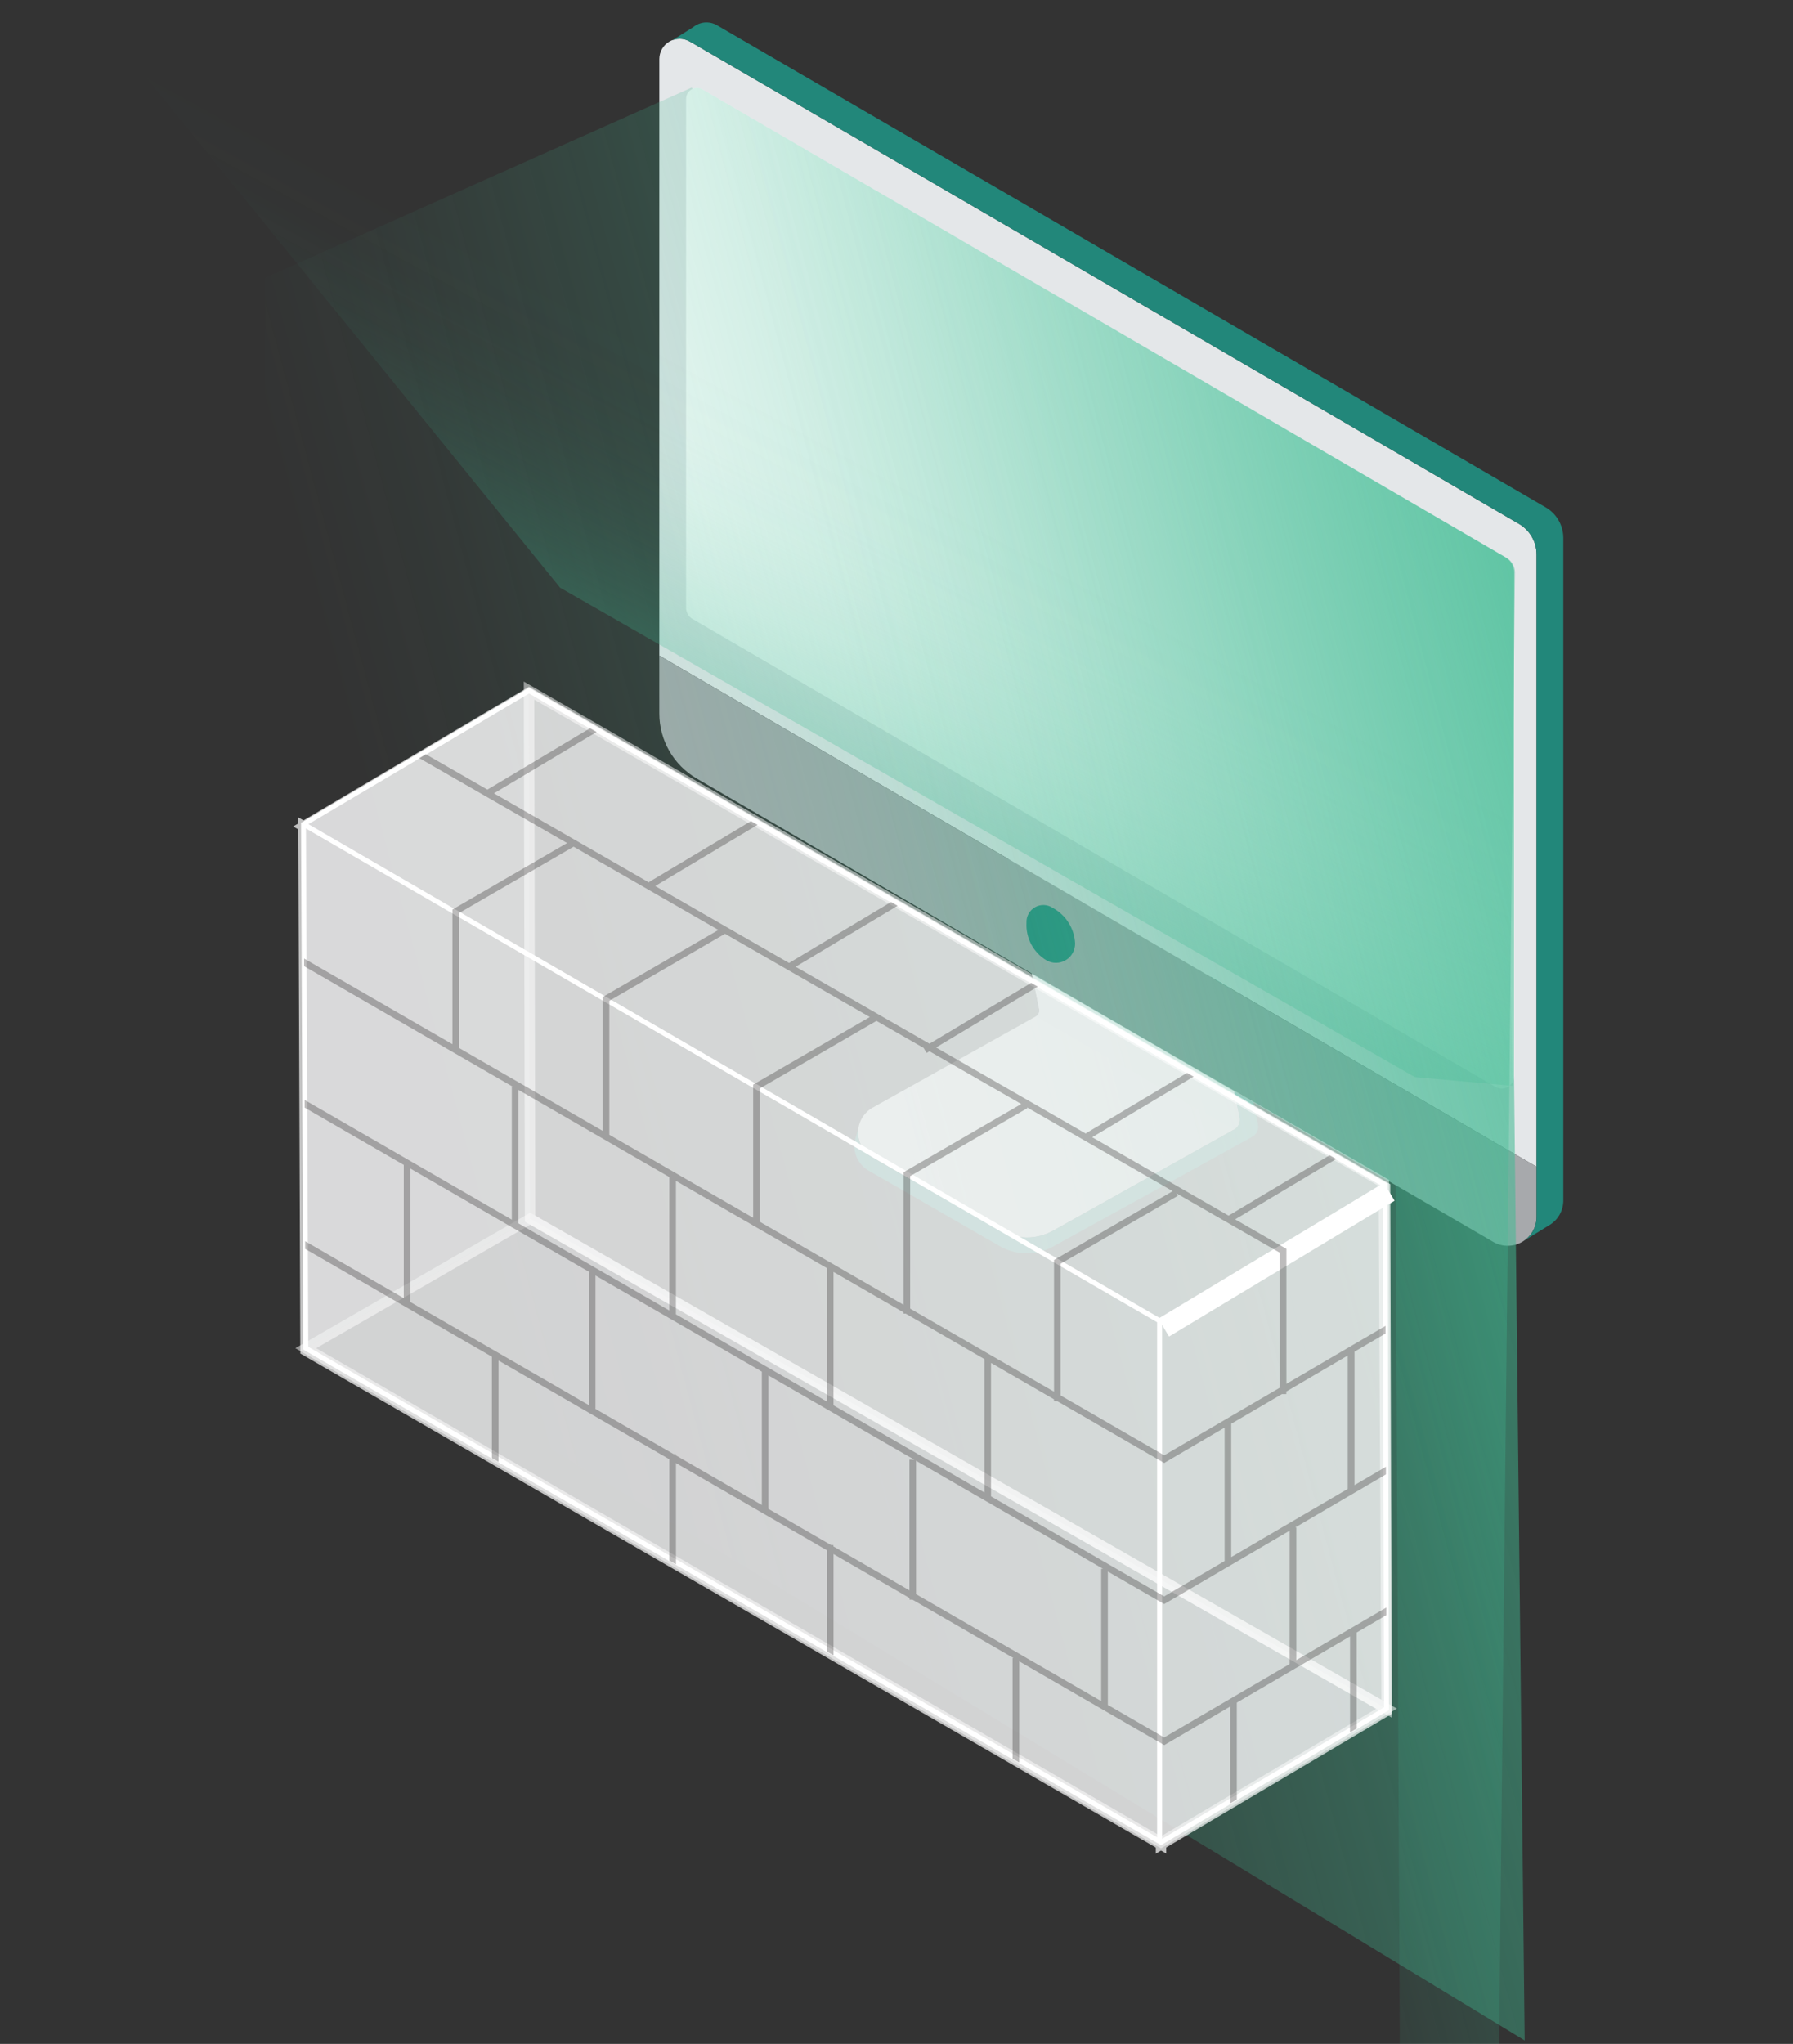 <?xml version="1.0" encoding="UTF-8"?>
<svg width="86px" height="98px" viewBox="0 0 86 98" version="1.1" xmlns="http://www.w3.org/2000/svg" xmlns:xlink="http://www.w3.org/1999/xlink">
    <rect x="0" y="0" width="86" height="98" fill="#333333" stroke="none"/>
    <!-- Generator: Sketch 63.1 (92452) - https://sketch.com -->
    <title>组 1472</title>
    <desc>Created with Sketch.</desc>
    <defs>
        <linearGradient x1="115%" y1="28%" x2="11.1%" y2="71%" id="linearGradient-1">
            <stop stop-color="#40B992" offset="0%"></stop>
            <stop stop-color="#40B992" stop-opacity="0.769" offset="16.3%"></stop>
            <stop stop-color="#40B992" stop-opacity="0.443" offset="42%"></stop>
            <stop stop-color="#40B992" stop-opacity="0.204" offset="63.8%"></stop>
            <stop stop-color="#40B992" stop-opacity="0.055" offset="80.6%"></stop>
            <stop stop-color="#40B992" stop-opacity="0" offset="90.5%"></stop>
        </linearGradient>
        <linearGradient x1="35.9%" y1="69.8%" x2="57.4%" y2="39.7%" id="linearGradient-2">
            <stop stop-color="#40B992" offset="0%"></stop>
            <stop stop-color="#40B992" stop-opacity="0.753" offset="11.5%"></stop>
            <stop stop-color="#40B992" stop-opacity="0.525" offset="24.2%"></stop>
            <stop stop-color="#40B992" stop-opacity="0.337" offset="37.1%"></stop>
            <stop stop-color="#40B992" stop-opacity="0.188" offset="50.2%"></stop>
            <stop stop-color="#40B992" stop-opacity="0.082" offset="63.3%"></stop>
            <stop stop-color="#40B992" stop-opacity="0.02" offset="76.6%"></stop>
            <stop stop-color="#40B992" stop-opacity="0" offset="90.5%"></stop>
        </linearGradient>
        <linearGradient x1="136.3%" y1="20%" x2="49.9%" y2="54.9%" id="linearGradient-3">
            <stop stop-color="#40B992" offset="0%"></stop>
            <stop stop-color="#40B992" stop-opacity="0.769" offset="16.3%"></stop>
            <stop stop-color="#40B992" stop-opacity="0.443" offset="42%"></stop>
            <stop stop-color="#40B992" stop-opacity="0.204" offset="63.8%"></stop>
            <stop stop-color="#40B992" stop-opacity="0.055" offset="80.6%"></stop>
            <stop stop-color="#40B992" stop-opacity="0" offset="90.5%"></stop>
        </linearGradient>
    </defs>
    <g id="组-1472" stroke="none" stroke-width="1" fill="none" fill-rule="evenodd">
        <g transform="translate(4, 0)" fill-rule="nonzero">
            <g id="组_791" transform="translate(27.624, 1.069)">
                <path d="M15.203,32.538 L18.222,47.318 C18.25,47.455 18.186,47.595 18.064,47.663 L10.237,52.038 C9.805,52.279 9.537,52.733 9.534,53.227 C9.53,53.721 9.793,54.179 10.22,54.426 L16.327,57.919 C17.12,58.377 18.095,58.384 18.893,57.937 L27.555,53.096 C27.763,52.98 27.873,52.743 27.824,52.509 L24.839,37.891 L15.203,32.538 Z" id="路径_6976" fill="#EDEEEE"></path>
                <g id="组_788" transform="translate(9.358, 37.891)" fill="#22877A">
                    <path d="M19.358,14.958 L16.433,0.545 L15.481,-3.41060513e-14 L18.466,14.618 C18.514,14.852 18.405,15.09 18.196,15.206 L9.535,20.046 C8.736,20.493 7.761,20.486 6.968,20.029 L0.862,16.535 C0.325,16.228 0.061,15.598 0.218,15 L0.088,15.496 C0.056,15.582 0.032,15.672 0.017,15.763 L0.014,15.774 L0.014,15.774 C-0.074,16.334 0.192,16.89 0.684,17.171 L6.967,20.788 C7.759,21.245 8.734,21.252 9.533,20.806 L19.087,15.545 C19.295,15.43 19.405,15.192 19.358,14.958 L19.358,14.958 Z" id="路径_6977"></path>
                </g>
                <path d="M27.824,52.509 L24.839,37.891 L15.203,32.538 L18.222,47.318 C18.25,47.455 18.186,47.595 18.064,47.663 L27.554,53.096 C27.763,52.981 27.872,52.743 27.824,52.509 Z" id="路径_6978" fill="#E4E7E9"></path>
                <path d="M41.23,24.049 L1.462,0.921 C1.161,0.746 0.79,0.745 0.488,0.919 C0.187,1.092 0.001,1.413 0,1.761 L0,30.365 L42.076,54.875 L42.076,25.52 C42.076,24.914 41.754,24.353 41.23,24.049 L41.23,24.049 Z" id="路径_6979" fill="#E4E7E9"></path>
                <path d="M1.591,28.609 L40.108,51.046 C40.291,51.152 40.517,51.153 40.701,51.047 C40.884,50.942 40.998,50.746 40.998,50.534 L40.998,26.366 C40.998,26.075 40.843,25.806 40.592,25.66 L2.072,3.22 C1.91,3.125 1.709,3.125 1.546,3.218 C1.383,3.312 1.283,3.485 1.283,3.673 L1.283,28.072 C1.282,28.293 1.4,28.498 1.591,28.609 L1.591,28.609 Z" id="路径_6980" fill="#FFFFFF"></path>
                <path d="M-1.36424184e-13,33.142 C-0,34.426 0.682,35.613 1.792,36.259 L39.996,58.477 C40.424,58.726 40.953,58.727 41.382,58.48 C41.811,58.233 42.076,57.775 42.076,57.28 L42.076,54.875 L-0.001,30.365 L-1.36424184e-13,33.142 Z" id="路径_6981" fill="#A7A9AC"></path>
                <g id="组_789" transform="translate(0.293, 0)" fill="#22877A">
                    <path d="M42.22,23.257 L2.452,0.129 C2.093,-0.068 1.65,-0.027 1.333,0.231 L1.333,0.231 L0.342,0.853 C0.614,0.75 0.918,0.775 1.169,0.922 L40.937,24.05 C41.461,24.355 41.783,24.915 41.783,25.521 L41.783,57.282 C41.786,57.774 41.525,58.229 41.099,58.475 L41.099,58.475 L42.375,57.686 L42.375,57.686 C42.805,57.441 43.069,56.982 43.066,56.486 L43.066,24.727 C43.066,24.121 42.744,23.561 42.22,23.257 L42.22,23.257 Z" id="路径_6982"></path>
                </g>
                <g id="组_790" transform="translate(17.611, 41.733)" fill="#22877A">
                    <path d="M0,1.445 C-0.04,2.173 0.326,2.864 0.951,3.241 C1.238,3.407 1.592,3.406 1.878,3.238 C2.164,3.07 2.337,2.761 2.331,2.429 C2.295,1.713 1.888,1.067 1.256,0.727 C1.001,0.558 0.673,0.547 0.407,0.699 C0.141,0.851 -0.016,1.139 0,1.445 Z" id="路径_6984"></path>
                </g>
            </g>
            <path d="M68.213,26.728 L29.693,4.288 C29.55,4.204 29.375,4.195 29.224,4.262 L29.172,4.202 L8.719,13.322 L8.559,61.049 L69.13,97.835 C69.13,97.835 68.619,51.889 68.619,51.605 L68.619,27.437 C68.619,27.145 68.465,26.875 68.213,26.728 L68.213,26.728 Z" id="路径_6985" fill="url(#linearGradient-1)" opacity="0.8"></path>
            <g id="组_797" transform="translate(10.438, 32.975)">
                <polygon id="路径_6986" stroke="#FFFFFF" stroke-width="0.5" fill="#A0A3A8" opacity="0.5" points="52.067 48.953 10.993 25.459 0.23 31.669 41.249 55.36"></polygon>
                <polygon id="路径_6987" fill="#CDD0D3" opacity="0.5" points="10.986 25.459 10.937 0.139 0.119 6.545 0.23 31.67"></polygon>
                <polygon id="路径_6988" stroke="#FFFFFF" stroke-width="0.5" fill="#AAADAF" opacity="0.5" points="10.937 0.138 10.986 25.458 52.067 48.953 51.937 23.741"></polygon>
                <g id="组_792" transform="translate(0.119, 0.244)" fill="#FFFFFF" opacity="0.7" stroke="#FFFFFF" stroke-width="0.5">
                    <polygon id="路径_6989" points="0.098 31.536 41.13 55.221 41.062 30.111 0.001 6.406"></polygon>
                    <polygon id="路径_6990" points="51.879 23.705 10.817 -0.001 0 6.406 41.062 30.111 41.129 55.221 51.947 48.815"></polygon>
                </g>
                <g id="组_796" fill="#FFFFFF">
                    <g id="组_793">
                        <path d="M41.25,55.497 L41.19,55.462 L0.113,31.738 L0.001,6.478 L10.937,0.001 L10.997,0.036 L52.118,23.775 L52.186,49.022 L41.25,55.497 Z M0.349,31.603 L41.248,55.223 L51.947,48.888 L51.88,23.914 L10.937,0.278 L0.237,6.611 L0.349,31.603 Z" id="路径_6991"></path>
                    </g>
                    <g id="组_794" transform="translate(0.06, 6.441)">
                        <polygon id="路径_6992" points="41.242 48.918 41.002 48.918 41.002 23.982 0 0.206 0.12 0 41.241 23.845"></polygon>
                    </g>
                    <g id="组_795" transform="translate(41.119, 23.741)">
                        <rect id="矩形_158" transform="translate(5.47, 3.357) rotate(-31.041) translate(-5.47, -3.357) " x="-0.843" y="3.238" width="12.626" height="1"></rect>
                    </g>
                </g>
                <path d="M52.017,30.964 L52.017,30.598 L47.264,33.377 L47.264,26.906 L44.804,25.492 L49.654,22.595 L49.339,22.415 L44.489,25.312 L37.949,21.553 L42.813,18.646 L42.499,18.466 L37.643,21.367 L37.654,21.385 L30.458,17.249 L35.338,14.332 L35.024,14.152 L30.143,17.069 L23.723,13.379 L28.619,10.453 L28.304,10.273 L23.408,13.198 L16.988,9.508 L21.899,6.574 L21.584,6.394 L16.688,9.319 L16.705,9.347 L9.254,5.064 L14.182,2.12 L13.868,1.94 L8.939,4.885 L5.982,3.187 L5.668,3.372 L12.762,7.448 L7.264,10.634 L7.264,17.093 L0.148,12.985 L0.148,13.352 L10.153,19.129 L10.11,19.129 L10.11,25.504 L0.173,19.766 L0.173,20.132 L4.934,22.883 L4.929,22.883 L4.929,29.27 L0.198,26.539 L0.198,26.906 L9.156,32.078 L9.156,36.938 L9.474,37.121 L9.474,32.261 L17.666,36.992 L17.666,41.852 L17.983,42.035 L17.983,37.175 L25.224,41.357 L25.224,46.213 L25.541,46.396 L25.541,41.54 L29.188,43.646 L29.188,43.725 L29.326,43.725 L34.176,46.526 L34.13,46.526 L34.13,51.353 L34.447,51.536 L34.447,46.682 L38.384,48.956 L38.384,48.956 L38.384,48.956 L41.324,50.653 L41.405,50.699 L44.569,48.848 L44.569,53.497 L44.885,53.308 L44.885,48.662 L50.316,45.487 L50.316,50.093 L50.633,49.904 L50.633,45.302 L52.054,44.47 L52.054,44.104 L47.74,46.624 L47.74,40.264 L47.685,40.264 L52.037,37.72 L52.037,37.352 L50.53,38.234 L50.53,31.836 L52.017,30.964 Z M46.945,27.089 L46.945,33.563 L41.402,36.803 L36.434,33.934 L36.434,27.618 L42.056,24.361 L41.987,24.241 L46.945,27.089 Z M36.28,34.213 L41.32,37.124 L41.401,37.171 L44.3,35.475 L44.3,41.873 L41.4,43.568 L33.095,38.773 L33.095,32.375 L36.115,34.118 L36.115,34.213 L36.28,34.213 Z M41.809,24.137 L36.118,27.437 L36.118,33.754 L29.218,29.771 L29.218,23.416 L34.841,20.158 L34.819,20.121 L41.809,24.137 Z M29.004,30.01 L32.78,32.192 L32.78,38.588 L25.54,34.407 L25.54,28.01 L28.9,29.951 L28.9,30.011 L29.004,30.01 Z M29.863,17.272 L30.008,17.512 L30.143,17.431 L34.546,19.961 L28.903,23.23 L28.903,29.588 L22.006,25.606 L22.006,19.214 L27.601,15.974 L29.863,17.272 Z M21.727,25.809 L25.222,27.827 L25.222,34.226 L17.981,30.044 L17.981,23.645 L21.688,25.786 L21.688,25.809 L21.727,25.809 Z M27.283,15.789 L21.688,19.029 L21.688,25.417 L14.788,21.434 L14.788,15.012 L20.336,11.798 L27.283,15.789 Z M17.665,23.462 L17.665,29.861 L10.423,25.68 L10.423,19.28 L17.665,23.462 Z M7.576,17.27 L7.576,10.808 L13.075,7.623 L20.02,11.614 L14.473,14.828 L14.473,21.251 L7.576,17.27 Z M13.806,28.028 L13.806,34.399 L5.243,29.453 L5.243,23.054 L10.103,25.862 L10.103,25.881 L10.134,25.881 L13.854,28.028 L13.806,28.028 Z M22.103,39.188 L17.981,36.808 L17.981,36.748 L17.876,36.748 L14.123,34.58 L14.123,28.183 L22.103,32.792 L22.103,39.188 Z M29.183,37.011 L29.183,43.279 L25.537,41.173 L25.537,41.108 L25.424,41.108 L22.419,39.373 L22.419,32.975 L29.412,37.013 L29.183,37.011 Z M38.38,42.243 L38.38,48.589 L29.5,43.462 L29.5,37.065 L38.471,42.246 L38.38,42.243 Z M47.419,46.811 L41.399,50.332 L38.699,48.772 L38.699,42.376 L41.322,43.89 L41.402,43.936 L47.421,40.417 L47.419,46.811 Z M50.206,38.416 L44.617,41.684 L44.617,35.296 L44.606,35.296 L47.047,33.869 L47.26,33.869 L47.26,33.745 L50.206,32.021 L50.206,38.416 Z" id="路径_6993" fill="#221F1F" opacity="0.3"></path>
            </g>
            <polygon id="路径_6994" fill="url(#linearGradient-2)" opacity="0.6" points="68.34 37.103 0 0 22.864 28.178 63.863 51.644 68.551 52.064"></polygon>
            <path d="M68.257,26.744 L29.737,4.304 C29.594,4.221 29.42,4.212 29.269,4.279 L29.216,4.219 L6.471,14.359 L7.759,41.056 L21.632,32.929 L62.938,56.819 L63.149,99.737 L67.853,102.696 L68.662,27.456 C68.664,27.163 68.51,26.892 68.257,26.744 Z" id="路径_6995" fill="url(#linearGradient-3)"></path>
        </g>
    </g>
</svg>